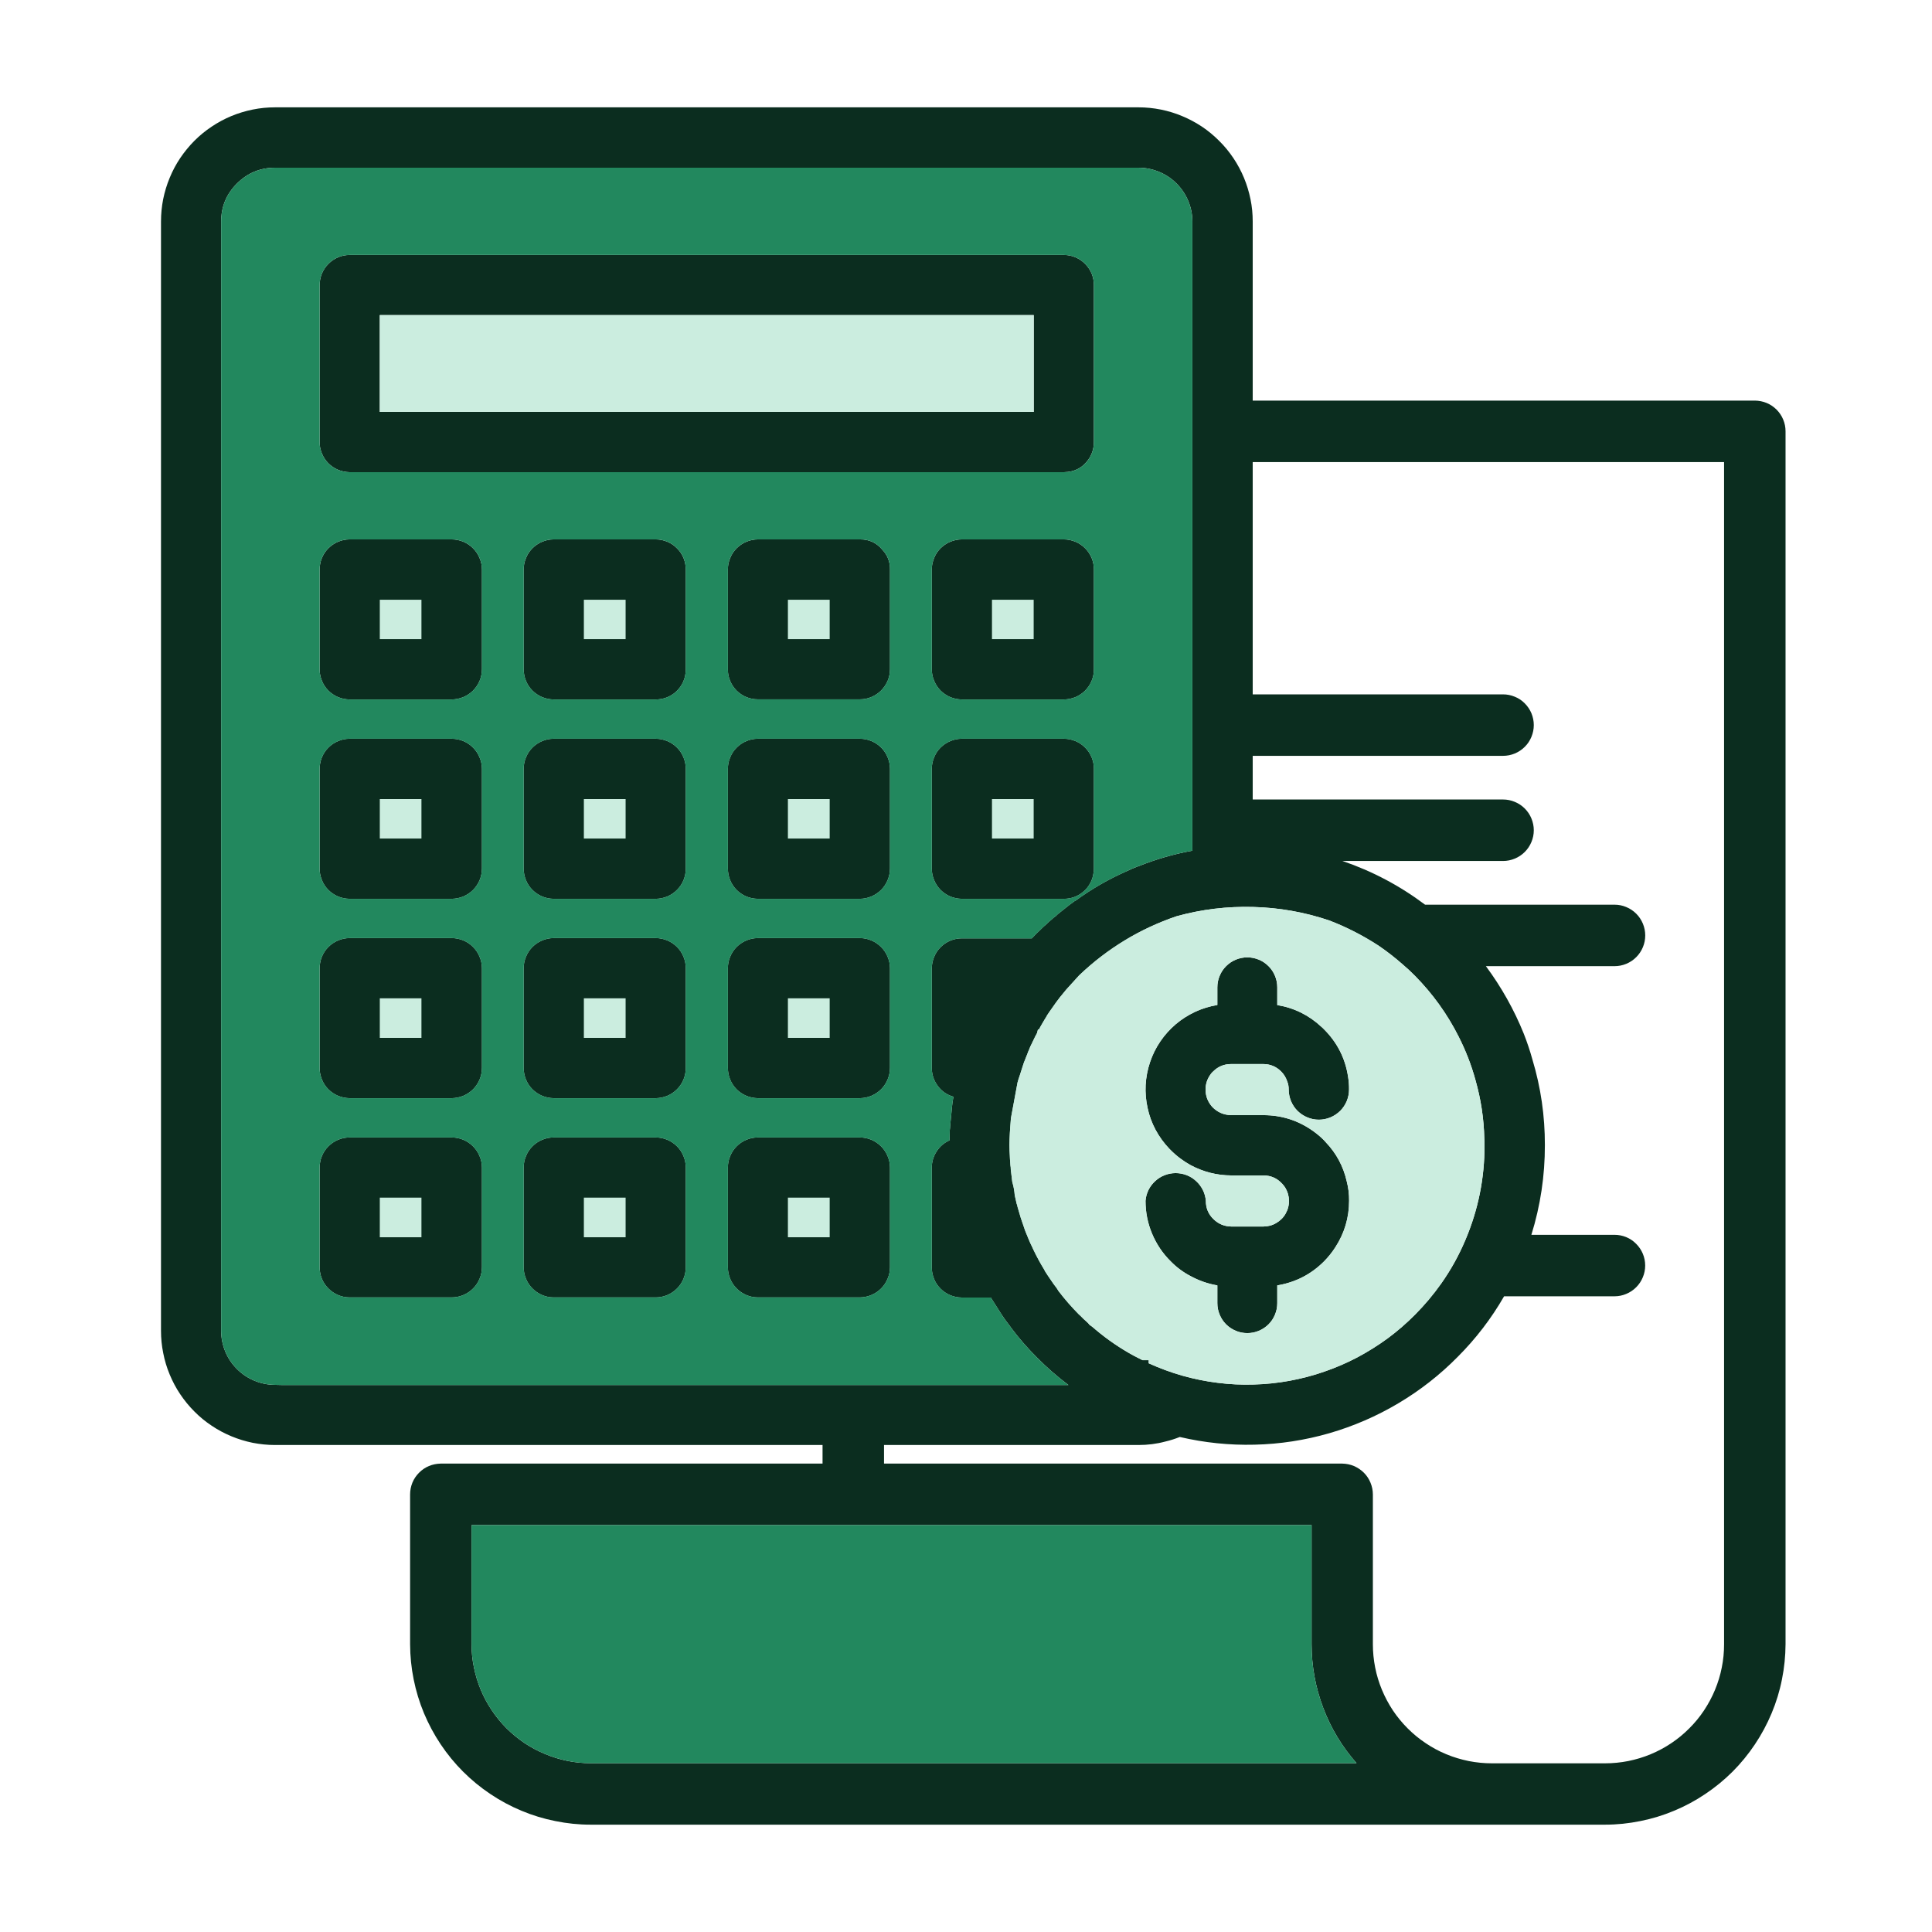 <svg width="72" height="72" viewBox="0 0 72 72" fill="none" xmlns="http://www.w3.org/2000/svg">
<g id="ap-ar-revaluation">
<rect id="Rectangle 34624826" x="12" y="21" width="30" height="28" fill="#CBEDDF"/>
<g id="Group">
<g id="Vector">
<path d="M32.048 34.96H28.242C28.094 34.96 27.95 34.99 27.814 35.048C27.678 35.104 27.556 35.187 27.452 35.291C27.347 35.396 27.267 35.517 27.211 35.656C27.153 35.792 27.126 35.936 27.126 36.084V39.795C27.126 39.943 27.153 40.087 27.209 40.225C27.264 40.364 27.345 40.486 27.449 40.593C27.554 40.697 27.675 40.78 27.814 40.838C27.95 40.894 28.094 40.923 28.242 40.926H32.048C32.199 40.923 32.34 40.894 32.478 40.836C32.615 40.777 32.736 40.695 32.841 40.59C32.945 40.483 33.026 40.362 33.081 40.225C33.137 40.087 33.167 39.943 33.167 39.795V36.084C33.167 35.936 33.137 35.794 33.079 35.656C33.023 35.52 32.943 35.398 32.838 35.294C32.734 35.189 32.612 35.106 32.476 35.048C32.34 34.99 32.196 34.96 32.048 34.96ZM30.92 37.203V38.679H29.363V37.203H30.92ZM49.331 38.348C49.83 38.842 50.134 39.435 50.239 40.128C50.265 40.286 50.277 40.444 50.275 40.602C50.275 40.751 50.246 40.894 50.19 41.033C50.132 41.171 50.051 41.293 49.947 41.398C49.84 41.502 49.718 41.585 49.582 41.641C49.443 41.699 49.3 41.728 49.151 41.728C49.001 41.728 48.857 41.699 48.721 41.641C48.582 41.585 48.461 41.502 48.354 41.398C48.249 41.293 48.169 41.171 48.111 41.033C48.055 40.894 48.026 40.751 48.026 40.602C48.028 40.495 48.008 40.391 47.967 40.291C47.921 40.152 47.846 40.031 47.743 39.929C47.559 39.746 47.337 39.654 47.077 39.654H45.876C45.618 39.654 45.394 39.746 45.212 39.929C45.156 39.977 45.11 40.036 45.073 40.099C44.959 40.281 44.913 40.481 44.932 40.695C44.952 40.911 45.037 41.096 45.183 41.257C45.372 41.451 45.603 41.551 45.876 41.558H47.077C47.763 41.558 48.383 41.755 48.94 42.154C49.083 42.256 49.219 42.368 49.341 42.494L49.407 42.567C49.803 42.981 50.063 43.469 50.19 44.029C50.251 44.265 50.28 44.505 50.277 44.749C50.277 45.379 50.105 45.957 49.762 46.485C49.64 46.675 49.499 46.85 49.341 47.01C48.857 47.494 48.276 47.791 47.6 47.903V48.564C47.6 48.713 47.573 48.854 47.515 48.992C47.459 49.129 47.379 49.25 47.274 49.355C47.169 49.459 47.048 49.539 46.912 49.596C46.773 49.654 46.632 49.681 46.484 49.681C46.335 49.681 46.192 49.654 46.056 49.596C45.919 49.539 45.798 49.459 45.693 49.355C45.589 49.25 45.508 49.129 45.453 48.992C45.394 48.854 45.367 48.713 45.367 48.564V47.903C45.02 47.844 44.691 47.73 44.38 47.562C44.103 47.419 43.852 47.234 43.633 47.01C43.332 46.714 43.099 46.368 42.935 45.977C42.77 45.585 42.69 45.177 42.69 44.751C42.7 44.612 42.739 44.476 42.799 44.35C42.863 44.223 42.945 44.112 43.05 44.017C43.154 43.919 43.271 43.846 43.405 43.795C43.536 43.744 43.672 43.718 43.813 43.718C43.955 43.718 44.093 43.744 44.224 43.795C44.356 43.846 44.472 43.919 44.577 44.017C44.682 44.112 44.764 44.223 44.828 44.35C44.891 44.476 44.927 44.612 44.939 44.751C44.937 45.014 45.027 45.24 45.214 45.425C45.399 45.61 45.623 45.704 45.885 45.709H47.08C47.252 45.709 47.415 45.666 47.563 45.578C47.712 45.49 47.831 45.374 47.914 45.223C47.999 45.072 48.04 44.909 48.035 44.737C48.033 44.564 47.984 44.403 47.894 44.255C47.862 44.206 47.826 44.163 47.787 44.119C47.597 43.91 47.362 43.805 47.08 43.805H45.885C45.35 43.803 44.847 43.674 44.373 43.423C44.098 43.27 43.847 43.083 43.624 42.857L43.57 42.803C43.371 42.592 43.201 42.358 43.064 42.103C42.928 41.847 42.828 41.578 42.768 41.293C42.705 41.011 42.68 40.724 42.695 40.434C42.712 40.145 42.765 39.863 42.858 39.586C42.95 39.311 43.077 39.053 43.239 38.815C43.402 38.574 43.595 38.36 43.816 38.17C44.037 37.983 44.278 37.83 44.543 37.706C44.806 37.584 45.08 37.502 45.367 37.453V36.796C45.367 36.648 45.394 36.505 45.453 36.368C45.508 36.23 45.589 36.111 45.693 36.006C45.798 35.901 45.919 35.819 46.056 35.763C46.192 35.707 46.335 35.678 46.484 35.678C46.632 35.678 46.773 35.707 46.912 35.763C47.048 35.819 47.169 35.901 47.274 36.006C47.379 36.111 47.459 36.23 47.515 36.368C47.573 36.505 47.6 36.648 47.6 36.796V37.456C48.23 37.56 48.779 37.832 49.246 38.268C49.275 38.292 49.305 38.319 49.331 38.348ZM32.048 27.531H28.242C28.094 27.531 27.95 27.56 27.814 27.619C27.678 27.674 27.556 27.757 27.452 27.862C27.347 27.966 27.267 28.088 27.211 28.227C27.153 28.363 27.126 28.506 27.126 28.654V32.365C27.126 32.514 27.153 32.657 27.209 32.796C27.264 32.935 27.345 33.056 27.449 33.163C27.554 33.268 27.675 33.35 27.814 33.409C27.95 33.465 28.094 33.494 28.242 33.496H32.048C32.199 33.494 32.34 33.465 32.478 33.406C32.615 33.348 32.736 33.265 32.841 33.161C32.945 33.054 33.026 32.932 33.081 32.796C33.137 32.657 33.167 32.514 33.167 32.365V28.654C33.167 28.506 33.137 28.363 33.081 28.227C33.026 28.088 32.945 27.966 32.841 27.862C32.736 27.757 32.615 27.674 32.478 27.619C32.34 27.56 32.199 27.531 32.048 27.531ZM30.92 29.78V31.249H29.363V29.78H30.92ZM32.048 20.102H28.242C28.094 20.102 27.95 20.131 27.814 20.189C27.678 20.245 27.556 20.328 27.452 20.432C27.347 20.537 27.267 20.658 27.211 20.797C27.153 20.933 27.126 21.077 27.126 21.225V24.958C27.126 25.104 27.155 25.247 27.213 25.381C27.269 25.517 27.352 25.637 27.456 25.741C27.561 25.843 27.68 25.924 27.817 25.979C27.953 26.035 28.096 26.062 28.242 26.062H32.048C32.199 26.062 32.342 26.033 32.478 25.974C32.615 25.916 32.736 25.836 32.841 25.729C32.945 25.622 33.026 25.5 33.084 25.364C33.14 25.226 33.167 25.082 33.167 24.934V21.223C33.172 20.941 33.079 20.697 32.887 20.491C32.67 20.228 32.391 20.097 32.048 20.102ZM30.92 22.351V23.82H29.363V22.351H30.92ZM39.65 27.531H35.844C35.696 27.531 35.552 27.56 35.416 27.619C35.278 27.674 35.158 27.757 35.051 27.862C34.947 27.966 34.867 28.088 34.811 28.227C34.755 28.363 34.725 28.506 34.725 28.654V32.365C34.725 32.514 34.752 32.657 34.811 32.796C34.867 32.935 34.947 33.056 35.051 33.163C35.156 33.268 35.278 33.35 35.414 33.409C35.552 33.465 35.696 33.494 35.844 33.496H39.65C39.784 33.496 39.913 33.474 40.039 33.428C40.163 33.382 40.278 33.314 40.377 33.226C40.479 33.141 40.562 33.039 40.625 32.92C40.691 32.803 40.732 32.679 40.749 32.548C40.764 32.49 40.769 32.429 40.766 32.37V28.659C40.769 28.511 40.739 28.367 40.684 28.229C40.628 28.09 40.547 27.969 40.443 27.864C40.338 27.757 40.217 27.674 40.081 27.619C39.942 27.56 39.798 27.531 39.65 27.531ZM38.522 29.78V31.249H36.968V29.78H38.522ZM24.441 27.531H20.633C20.484 27.531 20.341 27.56 20.205 27.619C20.069 27.674 19.947 27.757 19.842 27.862C19.738 27.966 19.657 28.088 19.602 28.227C19.543 28.363 19.516 28.506 19.516 28.654V32.365C19.516 32.514 19.543 32.657 19.599 32.796C19.655 32.935 19.735 33.056 19.84 33.163C19.947 33.268 20.066 33.35 20.205 33.409C20.341 33.465 20.484 33.494 20.633 33.496H24.441C24.589 33.494 24.733 33.465 24.869 33.409C25.008 33.35 25.127 33.268 25.231 33.163C25.338 33.056 25.419 32.935 25.475 32.796C25.53 32.657 25.557 32.514 25.557 32.365V28.654C25.557 28.506 25.528 28.363 25.472 28.227C25.416 28.088 25.336 27.966 25.231 27.862C25.127 27.757 25.005 27.674 24.869 27.619C24.73 27.56 24.589 27.531 24.441 27.531ZM23.315 29.78V31.249H21.759V29.78H23.315ZM24.441 34.96H20.633C20.484 34.96 20.341 34.99 20.205 35.048C20.069 35.104 19.947 35.187 19.842 35.291C19.738 35.396 19.657 35.517 19.602 35.656C19.543 35.792 19.516 35.936 19.516 36.084V39.795C19.516 39.943 19.543 40.087 19.599 40.225C19.655 40.364 19.735 40.486 19.84 40.593C19.947 40.697 20.066 40.78 20.205 40.838C20.341 40.894 20.484 40.923 20.633 40.926H24.441C24.589 40.923 24.733 40.894 24.869 40.838C25.008 40.78 25.127 40.697 25.231 40.593C25.338 40.486 25.419 40.364 25.475 40.225C25.53 40.087 25.557 39.943 25.557 39.795V36.084C25.557 35.936 25.528 35.792 25.472 35.656C25.416 35.517 25.336 35.396 25.231 35.291C25.127 35.187 25.005 35.104 24.869 35.048C24.73 34.99 24.589 34.96 24.441 34.96ZM23.315 37.203V38.679H21.759V37.203H23.315ZM24.441 20.102H20.633C20.484 20.102 20.341 20.131 20.205 20.189C20.069 20.245 19.947 20.328 19.842 20.432C19.738 20.537 19.657 20.658 19.602 20.797C19.543 20.933 19.516 21.077 19.516 21.225V24.936C19.516 25.084 19.543 25.228 19.599 25.367C19.655 25.505 19.735 25.627 19.84 25.734C19.947 25.838 20.066 25.921 20.205 25.979C20.341 26.035 20.484 26.064 20.633 26.067H24.441C24.718 26.064 24.964 25.974 25.175 25.795C25.428 25.566 25.555 25.282 25.557 24.941V21.23C25.557 21.082 25.53 20.938 25.475 20.799C25.419 20.661 25.338 20.539 25.231 20.435C25.127 20.328 25.008 20.245 24.869 20.189C24.733 20.131 24.589 20.102 24.441 20.102ZM23.315 22.351V23.82H21.759V22.351H23.315ZM24.441 42.39H20.633C20.484 42.39 20.341 42.419 20.205 42.477C20.069 42.533 19.947 42.616 19.842 42.721C19.738 42.825 19.657 42.947 19.602 43.085C19.543 43.221 19.516 43.365 19.516 43.513V47.224C19.516 47.373 19.543 47.516 19.602 47.655C19.657 47.791 19.738 47.913 19.842 48.017C19.947 48.124 20.069 48.204 20.205 48.263C20.341 48.321 20.484 48.35 20.633 48.35H24.441C24.589 48.35 24.73 48.321 24.869 48.263C25.005 48.204 25.127 48.124 25.231 48.017C25.336 47.913 25.416 47.791 25.472 47.655C25.528 47.516 25.557 47.373 25.557 47.224V43.513C25.557 43.365 25.528 43.221 25.472 43.085C25.416 42.947 25.336 42.825 25.231 42.721C25.127 42.616 25.005 42.533 24.869 42.477C24.73 42.419 24.589 42.39 24.441 42.39ZM23.315 44.632V46.108H21.759V44.632H23.315ZM32.048 42.39H28.242C28.094 42.39 27.95 42.419 27.814 42.477C27.678 42.533 27.556 42.616 27.452 42.721C27.347 42.825 27.267 42.947 27.211 43.085C27.153 43.221 27.126 43.365 27.126 43.513V47.224C27.126 47.373 27.153 47.516 27.211 47.655C27.267 47.791 27.347 47.913 27.452 48.017C27.556 48.124 27.678 48.204 27.814 48.263C27.95 48.321 28.094 48.35 28.242 48.35H32.048C32.196 48.348 32.34 48.319 32.476 48.26C32.612 48.204 32.734 48.122 32.838 48.017C32.943 47.91 33.023 47.791 33.079 47.652C33.137 47.516 33.167 47.373 33.167 47.224V43.513C33.167 43.365 33.137 43.224 33.079 43.085C33.023 42.949 32.943 42.828 32.838 42.723C32.734 42.616 32.612 42.536 32.476 42.477C32.34 42.419 32.196 42.39 32.048 42.39ZM30.92 44.632V46.108H29.363V44.632H30.92ZM65.401 14.929H46.685V8.256C46.685 7.976 46.659 7.699 46.603 7.427C46.547 7.152 46.467 6.887 46.36 6.629C46.253 6.371 46.121 6.125 45.966 5.894C45.81 5.661 45.635 5.447 45.435 5.25C45.239 5.053 45.025 4.875 44.794 4.72C44.56 4.567 44.317 4.435 44.059 4.328C43.801 4.219 43.536 4.139 43.261 4.083C42.989 4.029 42.712 4 42.432 4H10.246C9.966 4 9.692 4.027 9.417 4.083C9.144 4.139 8.877 4.219 8.619 4.326C8.364 4.433 8.118 4.564 7.887 4.72C7.654 4.875 7.44 5.051 7.243 5.248C7.046 5.447 6.871 5.661 6.715 5.892C6.559 6.125 6.428 6.371 6.323 6.629C6.216 6.887 6.136 7.152 6.08 7.427C6.027 7.699 6 7.976 6 8.256V49.596C6 49.875 6.027 50.152 6.083 50.425C6.136 50.7 6.216 50.965 6.323 51.222C6.43 51.48 6.559 51.726 6.715 51.957C6.871 52.19 7.046 52.404 7.243 52.601C7.44 52.801 7.654 52.976 7.887 53.131C8.118 53.287 8.364 53.418 8.622 53.525C8.879 53.632 9.144 53.713 9.417 53.769C9.692 53.822 9.966 53.851 10.246 53.851H30.654V54.544H16.423C16.272 54.547 16.126 54.576 15.985 54.634C15.847 54.693 15.723 54.775 15.616 54.885C15.509 54.992 15.426 55.116 15.368 55.257C15.312 55.398 15.283 55.544 15.283 55.695V61.276C15.285 61.718 15.329 62.154 15.416 62.587C15.504 63.02 15.63 63.438 15.8 63.846C15.971 64.252 16.177 64.639 16.423 65.006C16.669 65.374 16.946 65.712 17.257 66.023C17.571 66.337 17.909 66.614 18.276 66.859C18.641 67.105 19.028 67.312 19.436 67.482C19.842 67.652 20.263 67.781 20.696 67.866C21.126 67.954 21.564 68 22.004 68H59.82C60.26 68 60.698 67.954 61.131 67.866C61.561 67.781 61.982 67.652 62.388 67.482C62.797 67.312 63.183 67.105 63.548 66.859C63.915 66.614 64.253 66.337 64.567 66.025C64.878 65.712 65.156 65.374 65.401 65.006C65.647 64.639 65.854 64.252 66.024 63.846C66.194 63.44 66.323 63.02 66.408 62.587C66.496 62.154 66.539 61.718 66.542 61.276V16.072C66.542 15.921 66.513 15.775 66.454 15.634C66.396 15.495 66.313 15.371 66.206 15.264C66.099 15.158 65.978 15.075 65.837 15.017C65.698 14.96 65.552 14.931 65.401 14.929ZM50.555 65.709H22.004C21.715 65.709 21.425 65.68 21.141 65.622C20.856 65.563 20.579 65.478 20.312 65.366C20.042 65.254 19.786 65.118 19.546 64.958C19.305 64.795 19.081 64.61 18.874 64.406C18.67 64.199 18.485 63.975 18.325 63.734C18.162 63.491 18.026 63.236 17.914 62.968C17.802 62.699 17.719 62.421 17.661 62.137C17.602 61.852 17.573 61.563 17.573 61.273V56.835H48.879V61.273C48.879 62.09 49.023 62.881 49.312 63.645C49.599 64.408 50.015 65.096 50.555 65.709ZM50.022 54.544H32.945V53.851H42.432C42.77 53.851 43.103 53.81 43.429 53.722C43.612 53.679 43.791 53.623 43.967 53.552C44.883 53.766 45.815 53.863 46.758 53.839C47.702 53.817 48.629 53.674 49.536 53.413C50.44 53.151 51.301 52.779 52.111 52.297C52.923 51.816 53.66 51.239 54.324 50.566C55 49.89 55.577 49.138 56.053 48.309H60.165C60.319 48.309 60.465 48.28 60.603 48.221C60.744 48.163 60.868 48.08 60.975 47.973C61.082 47.866 61.165 47.742 61.223 47.601C61.282 47.46 61.311 47.314 61.311 47.164C61.311 47.01 61.282 46.864 61.223 46.723C61.165 46.585 61.082 46.461 60.975 46.354C60.868 46.244 60.744 46.162 60.603 46.103C60.465 46.047 60.319 46.018 60.165 46.018H57.07C57.408 44.929 57.575 43.815 57.573 42.674C57.575 41.587 57.422 40.525 57.109 39.486C57.019 39.16 56.912 38.842 56.788 38.526C56.425 37.626 55.953 36.787 55.375 36.006H60.168C60.321 36.006 60.467 35.977 60.606 35.919C60.747 35.86 60.871 35.778 60.978 35.67C61.085 35.563 61.167 35.44 61.226 35.298C61.284 35.16 61.313 35.014 61.313 34.861C61.313 34.71 61.284 34.564 61.226 34.423C61.167 34.282 61.085 34.158 60.978 34.051C60.871 33.944 60.747 33.861 60.606 33.803C60.467 33.744 60.321 33.715 60.168 33.715H53.108C52.167 33.008 51.141 32.465 50.029 32.086H56.014C56.165 32.086 56.311 32.057 56.452 31.998C56.593 31.94 56.717 31.857 56.824 31.75C56.931 31.643 57.014 31.519 57.072 31.378C57.13 31.24 57.16 31.094 57.16 30.941C57.16 30.79 57.13 30.644 57.072 30.503C57.014 30.362 56.931 30.238 56.824 30.131C56.717 30.024 56.593 29.941 56.452 29.883C56.311 29.824 56.165 29.795 56.014 29.795H46.685V28.168H56.014C56.165 28.168 56.311 28.139 56.452 28.081C56.593 28.022 56.717 27.939 56.824 27.832C56.931 27.726 57.014 27.602 57.072 27.46C57.13 27.319 57.16 27.174 57.16 27.023C57.16 26.869 57.13 26.724 57.072 26.582C57.014 26.444 56.931 26.32 56.824 26.213C56.717 26.103 56.593 26.021 56.452 25.965C56.311 25.906 56.165 25.877 56.014 25.877H46.685V17.22H64.251V61.276C64.251 61.568 64.224 61.857 64.166 62.142C64.11 62.428 64.025 62.706 63.913 62.976C63.803 63.243 63.665 63.499 63.504 63.742C63.342 63.985 63.159 64.209 62.952 64.413C62.746 64.62 62.522 64.805 62.281 64.965C62.038 65.128 61.783 65.264 61.513 65.376C61.245 65.488 60.968 65.57 60.681 65.629C60.397 65.685 60.107 65.714 59.815 65.714H55.598C55.306 65.714 55.02 65.685 54.733 65.629C54.448 65.57 54.171 65.488 53.901 65.376C53.631 65.264 53.376 65.128 53.135 64.965C52.892 64.805 52.668 64.62 52.461 64.413C52.257 64.209 52.072 63.985 51.909 63.742C51.749 63.499 51.612 63.243 51.501 62.976C51.389 62.706 51.304 62.428 51.248 62.142C51.192 61.857 51.163 61.568 51.163 61.276V55.695C51.163 55.544 51.133 55.398 51.075 55.257C51.017 55.116 50.936 54.992 50.829 54.885C50.722 54.778 50.598 54.695 50.457 54.634C50.319 54.576 50.173 54.547 50.022 54.544ZM52.734 36.368C53.393 37.037 53.935 37.789 54.358 38.628C54.623 39.151 54.835 39.693 54.988 40.257C55.19 40.967 55.299 41.689 55.316 42.429C55.324 42.516 55.324 42.596 55.324 42.684C55.326 43.907 55.09 45.08 54.613 46.205C54.37 46.782 54.069 47.324 53.709 47.835C53.417 48.246 53.096 48.63 52.741 48.987C52.425 49.306 52.087 49.6 51.727 49.868C51.364 50.133 50.987 50.371 50.589 50.583C50.192 50.792 49.784 50.969 49.358 51.115C48.935 51.264 48.502 51.376 48.059 51.458C47.619 51.539 47.174 51.585 46.724 51.597C46.277 51.611 45.83 51.59 45.384 51.534C44.939 51.48 44.502 51.39 44.069 51.269C43.638 51.147 43.218 50.991 42.809 50.806V50.69H42.578L42.247 50.52C41.746 50.247 41.277 49.926 40.839 49.559L40.776 49.505C40.722 49.457 40.664 49.411 40.603 49.372C40.572 49.328 40.535 49.289 40.494 49.255C40.411 49.182 40.331 49.109 40.26 49.031L40.202 48.98C39.93 48.705 39.677 48.416 39.443 48.107L39.38 48.005C39.3 47.9 39.22 47.796 39.154 47.691L39.042 47.526C39.013 47.48 38.981 47.436 38.952 47.387L38.906 47.3C38.767 47.074 38.641 46.84 38.526 46.602L38.453 46.444C38.417 46.371 38.378 46.291 38.349 46.218L38.242 45.957C38.222 45.911 38.203 45.865 38.181 45.797L38.04 45.383L37.923 44.985C37.916 44.941 37.904 44.897 37.887 44.856L37.816 44.542C37.804 44.386 37.778 44.233 37.734 44.082L37.724 44.044L37.68 43.676C37.67 43.62 37.666 43.564 37.666 43.506C37.656 43.45 37.651 43.394 37.649 43.338L37.639 43.205C37.636 43.17 37.634 43.134 37.634 43.1C37.634 43.098 37.634 43.095 37.634 43.093C37.627 42.955 37.619 42.818 37.619 42.672C37.619 42.526 37.627 42.378 37.634 42.229C37.641 42.081 37.656 41.911 37.668 41.753C37.668 41.716 37.673 41.68 37.68 41.641L37.921 40.34C37.943 40.259 37.967 40.179 38.004 40.077L38.137 39.661C38.15 39.615 38.169 39.569 38.188 39.525C38.218 39.445 38.249 39.364 38.295 39.253C38.31 39.206 38.33 39.163 38.349 39.121C38.378 39.041 38.412 38.963 38.453 38.888L38.519 38.749C38.556 38.669 38.599 38.584 38.646 38.501L38.682 38.365L38.716 38.37C38.743 38.314 38.779 38.251 38.85 38.129C38.874 38.083 38.901 38.037 38.93 37.993C38.969 37.93 39.01 37.867 39.025 37.832C39.052 37.794 39.078 37.752 39.105 37.713L39.292 37.448C39.334 37.383 39.385 37.319 39.453 37.229C39.48 37.188 39.514 37.149 39.584 37.064C39.633 37.003 39.677 36.947 39.735 36.879C39.917 36.675 40.18 36.39 40.219 36.346C41.267 35.347 42.478 34.613 43.847 34.146C44.781 33.888 45.73 33.774 46.698 33.8C47.663 33.825 48.604 33.99 49.521 34.297C50.173 34.544 50.788 34.861 51.372 35.24C51.683 35.452 51.977 35.68 52.259 35.928C52.425 36.067 52.583 36.215 52.734 36.368ZM44.436 31.704H44.426C43.745 31.828 43.081 32.02 42.437 32.278L42.369 32.3C42.242 32.351 42.106 32.409 41.987 32.468C41.313 32.764 40.681 33.129 40.088 33.562C40.044 33.579 40.008 33.603 39.974 33.637C39.901 33.686 39.83 33.74 39.76 33.798L39.504 34.002C39.446 34.044 39.392 34.09 39.344 34.143C39.292 34.175 39.246 34.211 39.205 34.255C39.12 34.323 39.04 34.396 38.962 34.474C38.923 34.506 38.886 34.537 38.85 34.574C38.782 34.642 38.714 34.71 38.626 34.79C38.568 34.849 38.51 34.907 38.453 34.97H35.844C35.696 34.97 35.552 34.999 35.416 35.055C35.28 35.111 35.158 35.194 35.054 35.298C34.949 35.403 34.869 35.522 34.813 35.661C34.755 35.797 34.728 35.938 34.725 36.086V39.805C34.728 40.053 34.803 40.276 34.952 40.474C35.1 40.673 35.294 40.804 35.533 40.872C35.526 40.923 35.513 40.982 35.501 41.055L35.487 41.176C35.479 41.235 35.472 41.293 35.47 41.344L35.411 41.945C35.409 42.006 35.404 42.069 35.394 42.13C35.389 42.241 35.387 42.358 35.387 42.497C35.185 42.587 35.025 42.725 34.905 42.91C34.786 43.095 34.725 43.297 34.725 43.516V47.236C34.725 47.385 34.755 47.528 34.811 47.665C34.867 47.801 34.947 47.922 35.054 48.027C35.158 48.132 35.278 48.212 35.414 48.268C35.552 48.326 35.693 48.353 35.842 48.355H36.924L37.357 49.036C37.376 49.068 37.396 49.094 37.452 49.175L37.634 49.416L37.69 49.496C37.979 49.88 38.295 50.242 38.636 50.583C39.003 50.955 39.397 51.3 39.818 51.616H10.548L10.246 51.609C9.981 51.607 9.723 51.556 9.478 51.453C9.232 51.351 9.016 51.205 8.828 51.016C8.641 50.828 8.495 50.612 8.393 50.364C8.293 50.118 8.242 49.863 8.242 49.596V8.256C8.242 7.701 8.437 7.23 8.831 6.838C9.222 6.449 9.694 6.252 10.246 6.25H42.432C42.697 6.252 42.953 6.303 43.198 6.405C43.444 6.507 43.66 6.651 43.847 6.838C44.035 7.028 44.181 7.244 44.283 7.49C44.385 7.733 44.436 7.988 44.436 8.256V31.704ZM39.65 20.102H35.844C35.696 20.102 35.552 20.131 35.416 20.189C35.278 20.245 35.158 20.328 35.051 20.432C34.947 20.537 34.867 20.658 34.811 20.797C34.755 20.933 34.725 21.077 34.725 21.225V24.936C34.725 25.084 34.752 25.228 34.811 25.367C34.867 25.505 34.947 25.627 35.051 25.734C35.156 25.838 35.278 25.921 35.414 25.979C35.552 26.035 35.696 26.064 35.844 26.067H39.65C39.798 26.064 39.942 26.035 40.081 25.979C40.217 25.921 40.338 25.838 40.443 25.734C40.547 25.627 40.628 25.505 40.684 25.367C40.739 25.228 40.769 25.084 40.766 24.936V21.225C40.766 21.077 40.739 20.933 40.684 20.797C40.625 20.658 40.545 20.537 40.44 20.432C40.336 20.328 40.217 20.245 40.078 20.189C39.942 20.131 39.798 20.102 39.65 20.102ZM38.522 22.351V23.82H36.968V22.351H38.522ZM16.834 20.102H13.028C12.88 20.102 12.736 20.131 12.6 20.189C12.464 20.245 12.342 20.328 12.238 20.432C12.133 20.537 12.053 20.658 11.995 20.797C11.939 20.933 11.912 21.077 11.912 21.225V24.936C11.909 25.084 11.939 25.228 11.995 25.367C12.05 25.505 12.131 25.627 12.235 25.734C12.34 25.838 12.461 25.921 12.6 25.979C12.736 26.035 12.88 26.064 13.028 26.067H16.834C16.985 26.064 17.128 26.035 17.267 25.979C17.403 25.921 17.525 25.841 17.632 25.734C17.736 25.627 17.817 25.505 17.875 25.369C17.931 25.23 17.96 25.087 17.96 24.936V21.225C17.96 21.077 17.931 20.933 17.872 20.797C17.817 20.658 17.734 20.537 17.629 20.432C17.525 20.325 17.403 20.245 17.265 20.187C17.128 20.131 16.985 20.102 16.834 20.102ZM15.706 22.351V23.82H14.154V22.351H15.706ZM16.834 42.39H13.028C12.88 42.39 12.736 42.419 12.6 42.477C12.464 42.533 12.342 42.616 12.238 42.721C12.133 42.825 12.053 42.947 11.995 43.085C11.939 43.221 11.912 43.365 11.912 43.513V47.224C11.912 47.373 11.939 47.516 11.995 47.655C12.053 47.791 12.133 47.913 12.238 48.017C12.342 48.124 12.464 48.204 12.6 48.263C12.736 48.321 12.88 48.35 13.028 48.35H16.834C16.985 48.35 17.128 48.321 17.265 48.263C17.403 48.207 17.525 48.124 17.629 48.02C17.734 47.915 17.817 47.793 17.872 47.655C17.931 47.516 17.96 47.373 17.96 47.224V43.513C17.96 43.365 17.931 43.221 17.872 43.085C17.817 42.947 17.734 42.825 17.629 42.721C17.525 42.614 17.403 42.533 17.265 42.475C17.128 42.419 16.985 42.39 16.834 42.39ZM15.706 44.632V46.108H14.154V44.632H15.706ZM39.65 9.501H13.028C12.88 9.501 12.736 9.53 12.6 9.588C12.464 9.647 12.342 9.727 12.238 9.834C12.133 9.939 12.053 10.06 11.995 10.197C11.939 10.335 11.912 10.479 11.912 10.627V16.466C11.909 16.617 11.939 16.76 11.995 16.896C12.05 17.035 12.131 17.157 12.235 17.264C12.34 17.368 12.461 17.451 12.6 17.509C12.736 17.565 12.88 17.594 13.028 17.597H39.65C40.056 17.592 40.37 17.422 40.591 17.084C40.708 16.896 40.766 16.692 40.766 16.471V10.627C40.766 10.479 40.739 10.335 40.684 10.197C40.625 10.06 40.545 9.939 40.44 9.834C40.336 9.727 40.217 9.647 40.078 9.588C39.942 9.53 39.798 9.501 39.65 9.501ZM38.524 11.743V15.35H14.154V11.743H38.524ZM16.834 34.96H13.028C12.88 34.96 12.736 34.99 12.6 35.048C12.464 35.104 12.342 35.187 12.238 35.291C12.133 35.396 12.053 35.517 11.995 35.656C11.939 35.792 11.912 35.936 11.912 36.084V39.795C11.909 39.943 11.939 40.087 11.995 40.225C12.05 40.364 12.131 40.486 12.235 40.593C12.34 40.697 12.461 40.78 12.6 40.838C12.736 40.894 12.88 40.923 13.028 40.926H16.834C16.985 40.923 17.128 40.894 17.267 40.838C17.403 40.78 17.525 40.697 17.632 40.593C17.736 40.486 17.817 40.364 17.875 40.228C17.931 40.089 17.96 39.946 17.96 39.795V36.084C17.96 35.936 17.931 35.792 17.872 35.656C17.817 35.517 17.734 35.396 17.629 35.291C17.525 35.184 17.403 35.104 17.265 35.045C17.128 34.99 16.985 34.96 16.834 34.96ZM15.706 37.203V38.679H14.154V37.203H15.706ZM16.834 27.531H13.028C12.88 27.531 12.736 27.56 12.6 27.619C12.464 27.674 12.342 27.757 12.238 27.862C12.133 27.966 12.053 28.088 11.995 28.227C11.939 28.363 11.912 28.506 11.912 28.654V32.365C11.909 32.514 11.939 32.657 11.995 32.796C12.05 32.935 12.131 33.056 12.235 33.163C12.34 33.268 12.461 33.35 12.6 33.409C12.736 33.465 12.88 33.494 13.028 33.496H16.834C16.985 33.494 17.128 33.465 17.267 33.409C17.403 33.35 17.525 33.27 17.632 33.163C17.736 33.056 17.817 32.935 17.875 32.798C17.931 32.66 17.96 32.516 17.96 32.365V28.654C17.96 28.506 17.931 28.363 17.872 28.227C17.817 28.088 17.734 27.966 17.629 27.862C17.525 27.755 17.403 27.674 17.265 27.616C17.128 27.56 16.985 27.531 16.834 27.531ZM15.706 29.78V31.249H14.154V29.78H15.706Z" fill="#0B2D1F"/>
<path fill-rule="evenodd" clip-rule="evenodd" d="M44.436 31.704H44.426C43.745 31.828 43.081 32.02 42.437 32.278L42.369 32.3C42.242 32.351 42.106 32.409 41.987 32.468C41.313 32.764 40.681 33.129 40.088 33.562C40.044 33.579 40.008 33.603 39.974 33.637C39.901 33.686 39.83 33.74 39.76 33.798L39.504 34.002C39.446 34.044 39.392 34.09 39.344 34.143C39.292 34.175 39.246 34.211 39.205 34.255C39.12 34.323 39.04 34.396 38.962 34.474C38.923 34.506 38.886 34.537 38.85 34.574C38.782 34.642 38.714 34.71 38.626 34.79C38.568 34.849 38.51 34.907 38.453 34.97H35.844C35.696 34.97 35.552 34.999 35.416 35.055C35.28 35.111 35.158 35.194 35.054 35.298C34.949 35.403 34.869 35.522 34.813 35.661C34.755 35.797 34.728 35.938 34.725 36.086V39.805C34.728 40.053 34.803 40.276 34.952 40.474C35.1 40.673 35.294 40.804 35.533 40.872C35.526 40.923 35.513 40.982 35.501 41.055L35.487 41.176C35.479 41.235 35.472 41.293 35.47 41.344L35.411 41.945C35.409 42.006 35.404 42.069 35.394 42.13C35.389 42.241 35.387 42.358 35.387 42.497C35.185 42.587 35.025 42.725 34.905 42.91C34.786 43.095 34.725 43.297 34.725 43.516V47.236C34.725 47.385 34.755 47.528 34.811 47.665C34.867 47.801 34.947 47.922 35.054 48.027C35.158 48.132 35.278 48.212 35.414 48.268C35.552 48.326 35.693 48.353 35.842 48.355H36.924L37.357 49.036C37.376 49.068 37.396 49.094 37.452 49.175L37.634 49.416L37.69 49.496C37.979 49.88 38.295 50.242 38.636 50.583C39.003 50.955 39.397 51.3 39.818 51.616H10.548L10.246 51.609C9.981 51.607 9.723 51.556 9.478 51.453C9.232 51.351 9.016 51.205 8.828 51.016C8.641 50.828 8.495 50.612 8.393 50.364C8.293 50.118 8.242 49.863 8.242 49.596V8.256C8.242 7.701 8.437 7.23 8.831 6.838C9.222 6.449 9.694 6.252 10.246 6.25H42.432C42.697 6.252 42.953 6.303 43.198 6.405C43.444 6.507 43.66 6.651 43.847 6.838C44.035 7.028 44.181 7.244 44.283 7.49C44.385 7.733 44.436 7.988 44.436 8.256V31.704ZM28.242 34.96H32.048C32.196 34.96 32.34 34.99 32.476 35.048C32.612 35.106 32.734 35.189 32.838 35.294C32.943 35.398 33.023 35.52 33.079 35.656C33.137 35.794 33.167 35.936 33.167 36.084V39.795C33.167 39.943 33.137 40.087 33.081 40.225C33.026 40.362 32.945 40.483 32.841 40.59C32.736 40.695 32.615 40.777 32.478 40.836C32.34 40.894 32.199 40.923 32.048 40.926H28.242C28.094 40.923 27.95 40.894 27.814 40.838C27.675 40.78 27.554 40.697 27.449 40.593C27.345 40.486 27.264 40.364 27.209 40.225C27.153 40.087 27.126 39.943 27.126 39.795V36.084C27.126 35.936 27.153 35.792 27.211 35.656C27.267 35.517 27.347 35.396 27.452 35.291C27.556 35.187 27.678 35.104 27.814 35.048C27.95 34.99 28.094 34.96 28.242 34.96ZM28.242 27.531H32.048C32.199 27.531 32.34 27.56 32.478 27.619C32.615 27.674 32.736 27.757 32.841 27.862C32.945 27.966 33.026 28.088 33.081 28.227C33.137 28.363 33.167 28.506 33.167 28.654V32.365C33.167 32.514 33.137 32.657 33.081 32.796C33.026 32.932 32.945 33.054 32.841 33.161C32.736 33.265 32.615 33.348 32.478 33.406C32.34 33.465 32.199 33.494 32.048 33.496H28.242C28.094 33.494 27.95 33.465 27.814 33.409C27.675 33.35 27.554 33.268 27.449 33.163C27.345 33.056 27.264 32.935 27.209 32.796C27.153 32.657 27.126 32.514 27.126 32.365V28.654C27.126 28.506 27.153 28.363 27.211 28.227C27.267 28.088 27.347 27.966 27.452 27.862C27.556 27.757 27.678 27.674 27.814 27.619C27.95 27.56 28.094 27.531 28.242 27.531ZM28.242 20.102H32.048C32.391 20.097 32.67 20.228 32.887 20.491C33.079 20.697 33.172 20.941 33.167 21.223V24.934C33.167 25.082 33.14 25.226 33.084 25.364C33.026 25.5 32.945 25.622 32.841 25.729C32.736 25.836 32.615 25.916 32.478 25.974C32.342 26.033 32.199 26.062 32.048 26.062H28.242C28.096 26.062 27.953 26.035 27.817 25.979C27.68 25.924 27.561 25.843 27.456 25.741C27.352 25.637 27.269 25.517 27.213 25.381C27.155 25.247 27.126 25.104 27.126 24.958V21.225C27.126 21.077 27.153 20.933 27.211 20.797C27.267 20.658 27.347 20.537 27.452 20.432C27.556 20.328 27.678 20.245 27.814 20.189C27.95 20.131 28.094 20.102 28.242 20.102ZM35.844 27.531H39.65C39.798 27.531 39.942 27.56 40.081 27.619C40.217 27.674 40.338 27.757 40.443 27.864C40.547 27.969 40.628 28.09 40.684 28.229C40.739 28.367 40.769 28.511 40.766 28.659V32.37C40.769 32.429 40.764 32.49 40.749 32.548C40.732 32.679 40.691 32.803 40.625 32.92C40.562 33.039 40.479 33.141 40.377 33.226C40.278 33.314 40.163 33.382 40.039 33.428C39.913 33.474 39.784 33.496 39.65 33.496H35.844C35.696 33.494 35.552 33.465 35.414 33.409C35.278 33.35 35.156 33.268 35.051 33.163C34.947 33.056 34.867 32.935 34.811 32.796C34.752 32.657 34.725 32.514 34.725 32.365V28.654C34.725 28.506 34.755 28.363 34.811 28.227C34.867 28.088 34.947 27.966 35.051 27.862C35.158 27.757 35.278 27.674 35.416 27.619C35.552 27.56 35.696 27.531 35.844 27.531ZM20.633 27.531H24.441C24.589 27.531 24.73 27.56 24.869 27.619C25.005 27.674 25.127 27.757 25.231 27.862C25.336 27.966 25.416 28.088 25.472 28.227C25.528 28.363 25.557 28.506 25.557 28.654V32.365C25.557 32.514 25.53 32.657 25.475 32.796C25.419 32.935 25.338 33.056 25.231 33.163C25.127 33.268 25.008 33.35 24.869 33.409C24.733 33.465 24.589 33.494 24.441 33.496H20.633C20.484 33.494 20.341 33.465 20.205 33.409C20.066 33.35 19.947 33.268 19.84 33.163C19.735 33.056 19.655 32.935 19.599 32.796C19.543 32.657 19.516 32.514 19.516 32.365V28.654C19.516 28.506 19.543 28.363 19.602 28.227C19.657 28.088 19.738 27.966 19.842 27.862C19.947 27.757 20.069 27.674 20.205 27.619C20.341 27.56 20.484 27.531 20.633 27.531ZM20.633 34.96H24.441C24.589 34.96 24.73 34.99 24.869 35.048C25.005 35.104 25.127 35.187 25.231 35.291C25.336 35.396 25.416 35.517 25.472 35.656C25.528 35.792 25.557 35.936 25.557 36.084V39.795C25.557 39.943 25.53 40.087 25.475 40.225C25.419 40.364 25.338 40.486 25.231 40.593C25.127 40.697 25.008 40.78 24.869 40.838C24.733 40.894 24.589 40.923 24.441 40.926H20.633C20.484 40.923 20.341 40.894 20.205 40.838C20.066 40.78 19.947 40.697 19.84 40.593C19.735 40.486 19.655 40.364 19.599 40.225C19.543 40.087 19.516 39.943 19.516 39.795V36.084C19.516 35.936 19.543 35.792 19.602 35.656C19.657 35.517 19.738 35.396 19.842 35.291C19.947 35.187 20.069 35.104 20.205 35.048C20.341 34.99 20.484 34.96 20.633 34.96ZM20.633 20.102H24.441C24.589 20.102 24.733 20.131 24.869 20.189C25.008 20.245 25.127 20.328 25.231 20.435C25.338 20.539 25.419 20.661 25.475 20.799C25.53 20.938 25.557 21.082 25.557 21.23V24.941C25.555 25.282 25.428 25.566 25.175 25.795C24.964 25.974 24.718 26.064 24.441 26.067H20.633C20.484 26.064 20.341 26.035 20.205 25.979C20.066 25.921 19.947 25.838 19.84 25.734C19.735 25.627 19.655 25.505 19.599 25.367C19.543 25.228 19.516 25.084 19.516 24.936V21.225C19.516 21.077 19.543 20.933 19.602 20.797C19.657 20.658 19.738 20.537 19.842 20.432C19.947 20.328 20.069 20.245 20.205 20.189C20.341 20.131 20.484 20.102 20.633 20.102ZM20.633 42.39H24.441C24.589 42.39 24.73 42.419 24.869 42.477C25.005 42.533 25.127 42.616 25.231 42.721C25.336 42.825 25.416 42.947 25.472 43.085C25.528 43.221 25.557 43.365 25.557 43.513V47.224C25.557 47.373 25.528 47.516 25.472 47.655C25.416 47.791 25.336 47.913 25.231 48.017C25.127 48.124 25.005 48.204 24.869 48.263C24.73 48.321 24.589 48.35 24.441 48.35H20.633C20.484 48.35 20.341 48.321 20.205 48.263C20.069 48.204 19.947 48.124 19.842 48.017C19.738 47.913 19.657 47.791 19.602 47.655C19.543 47.516 19.516 47.373 19.516 47.224V43.513C19.516 43.365 19.543 43.221 19.602 43.085C19.657 42.947 19.738 42.825 19.842 42.721C19.947 42.616 20.069 42.533 20.205 42.477C20.341 42.419 20.484 42.39 20.633 42.39ZM28.242 42.39H32.048C32.196 42.39 32.34 42.419 32.476 42.477C32.612 42.536 32.734 42.616 32.838 42.723C32.943 42.828 33.023 42.949 33.079 43.085C33.137 43.224 33.167 43.365 33.167 43.513V47.224C33.167 47.373 33.137 47.516 33.079 47.652C33.023 47.791 32.943 47.91 32.838 48.017C32.734 48.122 32.612 48.204 32.476 48.26C32.34 48.319 32.196 48.348 32.048 48.35H28.242C28.094 48.35 27.95 48.321 27.814 48.263C27.678 48.204 27.556 48.124 27.452 48.017C27.347 47.913 27.267 47.791 27.211 47.655C27.153 47.516 27.126 47.373 27.126 47.224V43.513C27.126 43.365 27.153 43.221 27.211 43.085C27.267 42.947 27.347 42.825 27.452 42.721C27.556 42.616 27.678 42.533 27.814 42.477C27.95 42.419 28.094 42.39 28.242 42.39ZM35.844 20.102H39.65C39.798 20.102 39.942 20.131 40.078 20.189C40.217 20.245 40.336 20.328 40.44 20.432C40.545 20.537 40.625 20.658 40.684 20.797C40.739 20.933 40.766 21.077 40.766 21.225V24.936C40.769 25.084 40.739 25.228 40.684 25.367C40.628 25.505 40.547 25.627 40.443 25.734C40.338 25.838 40.217 25.921 40.081 25.979C39.942 26.035 39.798 26.064 39.65 26.067H35.844C35.696 26.064 35.552 26.035 35.414 25.979C35.278 25.921 35.156 25.838 35.051 25.734C34.947 25.627 34.867 25.505 34.811 25.367C34.752 25.228 34.725 25.084 34.725 24.936V21.225C34.725 21.077 34.755 20.933 34.811 20.797C34.867 20.658 34.947 20.537 35.051 20.432C35.158 20.328 35.278 20.245 35.416 20.189C35.552 20.131 35.696 20.102 35.844 20.102ZM13.028 20.102H16.834C16.985 20.102 17.128 20.131 17.265 20.187C17.403 20.245 17.525 20.325 17.629 20.432C17.734 20.537 17.817 20.658 17.872 20.797C17.931 20.933 17.96 21.077 17.96 21.225V24.936C17.96 25.087 17.931 25.23 17.875 25.369C17.817 25.505 17.736 25.627 17.632 25.734C17.525 25.841 17.403 25.921 17.267 25.979C17.128 26.035 16.985 26.064 16.834 26.067H13.028C12.88 26.064 12.736 26.035 12.6 25.979C12.461 25.921 12.34 25.838 12.235 25.734C12.131 25.627 12.05 25.505 11.995 25.367C11.939 25.228 11.909 25.084 11.912 24.936V21.225C11.912 21.077 11.939 20.933 11.995 20.797C12.053 20.658 12.133 20.537 12.238 20.432C12.342 20.328 12.464 20.245 12.6 20.189C12.736 20.131 12.88 20.102 13.028 20.102ZM13.028 42.39H16.834C16.985 42.39 17.128 42.419 17.265 42.475C17.403 42.533 17.525 42.614 17.629 42.721C17.734 42.825 17.817 42.947 17.872 43.085C17.931 43.221 17.96 43.365 17.96 43.513V47.224C17.96 47.373 17.931 47.516 17.872 47.655C17.817 47.793 17.734 47.915 17.629 48.02C17.525 48.124 17.403 48.207 17.265 48.263C17.128 48.321 16.985 48.35 16.834 48.35H13.028C12.88 48.35 12.736 48.321 12.6 48.263C12.464 48.204 12.342 48.124 12.238 48.017C12.133 47.913 12.053 47.791 11.995 47.655C11.939 47.516 11.912 47.373 11.912 47.224V43.513C11.912 43.365 11.939 43.221 11.995 43.085C12.053 42.947 12.133 42.825 12.238 42.721C12.342 42.616 12.464 42.533 12.6 42.477C12.736 42.419 12.88 42.39 13.028 42.39ZM13.028 9.501H39.65C39.798 9.501 39.942 9.53 40.078 9.588C40.217 9.647 40.336 9.727 40.44 9.834C40.545 9.939 40.625 10.06 40.684 10.197C40.739 10.335 40.766 10.479 40.766 10.627V16.471C40.766 16.692 40.708 16.896 40.591 17.084C40.37 17.422 40.056 17.592 39.65 17.597H13.028C12.88 17.594 12.736 17.565 12.6 17.509C12.461 17.451 12.34 17.368 12.235 17.264C12.131 17.157 12.05 17.035 11.995 16.896C11.939 16.76 11.909 16.617 11.912 16.466V10.627C11.912 10.479 11.939 10.335 11.995 10.197C12.053 10.06 12.133 9.939 12.238 9.834C12.342 9.727 12.464 9.647 12.6 9.588C12.736 9.53 12.88 9.501 13.028 9.501ZM13.028 34.96H16.834C16.985 34.96 17.128 34.99 17.265 35.045C17.403 35.104 17.525 35.184 17.629 35.291C17.734 35.396 17.817 35.517 17.872 35.656C17.931 35.792 17.96 35.936 17.96 36.084V39.795C17.96 39.946 17.931 40.089 17.875 40.228C17.817 40.364 17.736 40.486 17.632 40.593C17.525 40.697 17.403 40.78 17.267 40.838C17.128 40.894 16.985 40.923 16.834 40.926H13.028C12.88 40.923 12.736 40.894 12.6 40.838C12.461 40.78 12.34 40.697 12.235 40.593C12.131 40.486 12.05 40.364 11.995 40.225C11.939 40.087 11.909 39.943 11.912 39.795V36.084C11.912 35.936 11.939 35.792 11.995 35.656C12.053 35.517 12.133 35.396 12.238 35.291C12.342 35.187 12.464 35.104 12.6 35.048C12.736 34.99 12.88 34.96 13.028 34.96ZM13.028 27.531H16.834C16.985 27.531 17.128 27.56 17.265 27.616C17.403 27.674 17.525 27.755 17.629 27.862C17.734 27.966 17.817 28.088 17.872 28.227C17.931 28.363 17.96 28.506 17.96 28.654V32.365C17.96 32.516 17.931 32.66 17.875 32.798C17.817 32.935 17.736 33.056 17.632 33.163C17.525 33.27 17.403 33.35 17.267 33.409C17.128 33.465 16.985 33.494 16.834 33.496H13.028C12.88 33.494 12.736 33.465 12.6 33.409C12.461 33.35 12.34 33.268 12.235 33.163C12.131 33.056 12.05 32.935 11.995 32.796C11.939 32.657 11.909 32.514 11.912 32.365V28.654C11.912 28.506 11.939 28.363 11.995 28.227C12.053 28.088 12.133 27.966 12.238 27.862C12.342 27.757 12.464 27.674 12.6 27.619C12.736 27.56 12.88 27.531 13.028 27.531Z" fill="#22885E"/>
<path d="M50.555 65.709H22.004C21.715 65.709 21.425 65.68 21.141 65.622C20.856 65.563 20.579 65.478 20.312 65.366C20.042 65.254 19.786 65.118 19.546 64.958C19.305 64.795 19.081 64.61 18.874 64.406C18.67 64.199 18.485 63.975 18.325 63.734C18.162 63.491 18.026 63.236 17.914 62.968C17.802 62.699 17.719 62.421 17.661 62.137C17.602 61.852 17.573 61.563 17.573 61.273V56.835H48.879V61.273C48.879 62.09 49.023 62.881 49.312 63.645C49.599 64.408 50.015 65.096 50.555 65.709Z" fill="#22885E"/>
<path fill-rule="evenodd" clip-rule="evenodd" d="M52.734 36.368C53.393 37.037 53.935 37.789 54.358 38.628C54.623 39.151 54.835 39.693 54.988 40.257C55.19 40.967 55.299 41.689 55.316 42.429C55.324 42.516 55.324 42.596 55.324 42.684C55.326 43.907 55.09 45.08 54.613 46.205C54.37 46.782 54.069 47.324 53.709 47.835C53.417 48.246 53.096 48.63 52.741 48.987C52.425 49.306 52.087 49.6 51.727 49.868C51.364 50.133 50.987 50.371 50.589 50.583C50.192 50.792 49.784 50.969 49.358 51.115C48.935 51.264 48.502 51.376 48.059 51.458C47.619 51.539 47.174 51.585 46.724 51.597C46.277 51.611 45.83 51.59 45.384 51.534C44.939 51.48 44.502 51.39 44.069 51.269C43.638 51.147 43.218 50.991 42.809 50.806V50.69H42.578L42.247 50.52C41.746 50.247 41.277 49.926 40.839 49.559L40.776 49.505C40.722 49.457 40.664 49.411 40.603 49.372C40.572 49.328 40.535 49.289 40.494 49.255C40.411 49.182 40.331 49.109 40.26 49.031L40.202 48.98C39.93 48.705 39.677 48.416 39.443 48.107L39.38 48.005C39.3 47.9 39.22 47.796 39.154 47.691L39.042 47.526C39.013 47.48 38.981 47.436 38.952 47.387L38.906 47.3C38.767 47.074 38.641 46.84 38.526 46.602L38.453 46.444C38.417 46.371 38.378 46.291 38.349 46.218L38.242 45.957C38.222 45.911 38.203 45.865 38.181 45.797L38.04 45.383L37.923 44.985C37.916 44.941 37.904 44.897 37.887 44.856L37.816 44.542C37.804 44.386 37.778 44.233 37.734 44.082L37.724 44.044L37.68 43.676C37.67 43.62 37.666 43.564 37.666 43.506C37.656 43.45 37.651 43.394 37.649 43.338L37.639 43.205C37.636 43.17 37.634 43.134 37.634 43.1L37.634 43.093C37.627 42.955 37.619 42.818 37.619 42.672C37.619 42.526 37.627 42.378 37.634 42.229C37.641 42.081 37.656 41.911 37.668 41.753C37.668 41.716 37.673 41.68 37.68 41.641L37.921 40.34C37.943 40.259 37.967 40.179 38.004 40.077L38.137 39.661C38.15 39.615 38.169 39.569 38.188 39.525C38.218 39.445 38.249 39.364 38.295 39.253C38.31 39.206 38.33 39.163 38.349 39.121C38.378 39.041 38.412 38.963 38.453 38.888L38.519 38.749C38.556 38.669 38.599 38.584 38.646 38.501L38.682 38.365L38.716 38.37C38.743 38.314 38.779 38.251 38.85 38.129C38.874 38.083 38.901 38.037 38.93 37.993C38.969 37.93 39.01 37.867 39.025 37.832C39.052 37.794 39.078 37.752 39.105 37.713L39.292 37.448C39.334 37.383 39.385 37.319 39.453 37.229C39.48 37.188 39.514 37.149 39.584 37.064C39.633 37.003 39.677 36.947 39.735 36.879C39.917 36.675 40.18 36.39 40.219 36.346C41.267 35.347 42.478 34.613 43.847 34.146C44.781 33.888 45.73 33.774 46.698 33.8C47.663 33.825 48.604 33.99 49.521 34.297C50.173 34.544 50.788 34.861 51.372 35.24C51.683 35.452 51.977 35.68 52.259 35.928C52.425 36.067 52.583 36.215 52.734 36.368ZM50.239 40.128C50.134 39.435 49.83 38.842 49.331 38.348C49.305 38.319 49.275 38.292 49.246 38.268C48.779 37.832 48.23 37.56 47.6 37.456V36.796C47.6 36.648 47.573 36.505 47.515 36.368C47.459 36.23 47.379 36.111 47.274 36.006C47.169 35.901 47.048 35.819 46.912 35.763C46.773 35.707 46.632 35.678 46.484 35.678C46.335 35.678 46.192 35.707 46.056 35.763C45.919 35.819 45.798 35.901 45.693 36.006C45.589 36.111 45.508 36.23 45.453 36.368C45.394 36.505 45.367 36.648 45.367 36.796V37.453C45.08 37.502 44.806 37.584 44.543 37.706C44.278 37.83 44.037 37.983 43.816 38.17C43.595 38.36 43.402 38.574 43.239 38.815C43.077 39.053 42.95 39.311 42.858 39.586C42.765 39.863 42.712 40.145 42.695 40.434C42.68 40.724 42.705 41.011 42.768 41.293C42.828 41.578 42.928 41.847 43.064 42.103C43.201 42.358 43.371 42.592 43.57 42.803L43.624 42.857C43.847 43.083 44.098 43.27 44.373 43.423C44.847 43.674 45.35 43.803 45.885 43.805H47.08C47.362 43.805 47.597 43.91 47.787 44.119C47.826 44.163 47.862 44.206 47.894 44.255C47.984 44.403 48.033 44.564 48.035 44.737C48.04 44.909 47.999 45.072 47.914 45.223C47.831 45.374 47.712 45.49 47.563 45.578C47.415 45.666 47.252 45.709 47.08 45.709H45.885C45.623 45.704 45.399 45.61 45.214 45.425C45.027 45.24 44.937 45.014 44.939 44.751C44.927 44.612 44.891 44.476 44.828 44.35C44.764 44.223 44.682 44.112 44.577 44.017C44.472 43.919 44.356 43.846 44.224 43.795C44.093 43.744 43.955 43.718 43.813 43.718C43.672 43.718 43.536 43.744 43.405 43.795C43.271 43.846 43.154 43.919 43.05 44.017C42.945 44.112 42.863 44.223 42.799 44.35C42.739 44.476 42.7 44.612 42.69 44.751C42.69 45.177 42.77 45.585 42.935 45.977C43.099 46.368 43.332 46.714 43.633 47.01C43.852 47.234 44.103 47.419 44.38 47.562C44.691 47.73 45.02 47.844 45.367 47.903V48.564C45.367 48.713 45.394 48.854 45.453 48.992C45.508 49.129 45.589 49.25 45.693 49.355C45.798 49.459 45.919 49.539 46.056 49.596C46.192 49.654 46.335 49.681 46.484 49.681C46.632 49.681 46.773 49.654 46.912 49.596C47.048 49.539 47.169 49.459 47.274 49.355C47.379 49.25 47.459 49.129 47.515 48.992C47.573 48.854 47.6 48.713 47.6 48.564V47.903C48.276 47.791 48.857 47.494 49.341 47.01C49.499 46.85 49.64 46.675 49.762 46.485C50.105 45.957 50.277 45.379 50.277 44.749C50.28 44.505 50.251 44.265 50.19 44.029C50.063 43.469 49.803 42.981 49.407 42.567L49.341 42.494C49.219 42.368 49.083 42.256 48.94 42.154C48.383 41.755 47.763 41.558 47.077 41.558H45.876C45.603 41.551 45.372 41.451 45.183 41.257C45.037 41.096 44.952 40.911 44.932 40.695C44.913 40.481 44.959 40.281 45.073 40.099C45.11 40.036 45.156 39.977 45.212 39.929C45.394 39.746 45.618 39.654 45.876 39.654H47.077C47.337 39.654 47.559 39.746 47.743 39.929C47.846 40.031 47.921 40.152 47.967 40.291C48.008 40.391 48.028 40.495 48.026 40.602C48.026 40.751 48.055 40.894 48.111 41.033C48.169 41.171 48.249 41.293 48.354 41.398C48.461 41.502 48.582 41.585 48.721 41.641C48.857 41.699 49.001 41.728 49.151 41.728C49.3 41.728 49.443 41.699 49.582 41.641C49.718 41.585 49.84 41.502 49.947 41.398C50.051 41.293 50.132 41.171 50.19 41.033C50.246 40.894 50.275 40.751 50.275 40.602C50.277 40.444 50.265 40.286 50.239 40.128Z" fill="#CBEDDF"/>
<path d="M38.524 11.743V15.35H14.154V11.743H38.524Z" fill="#CBEDDF"/>
</g>
</g>
</g>
</svg>
